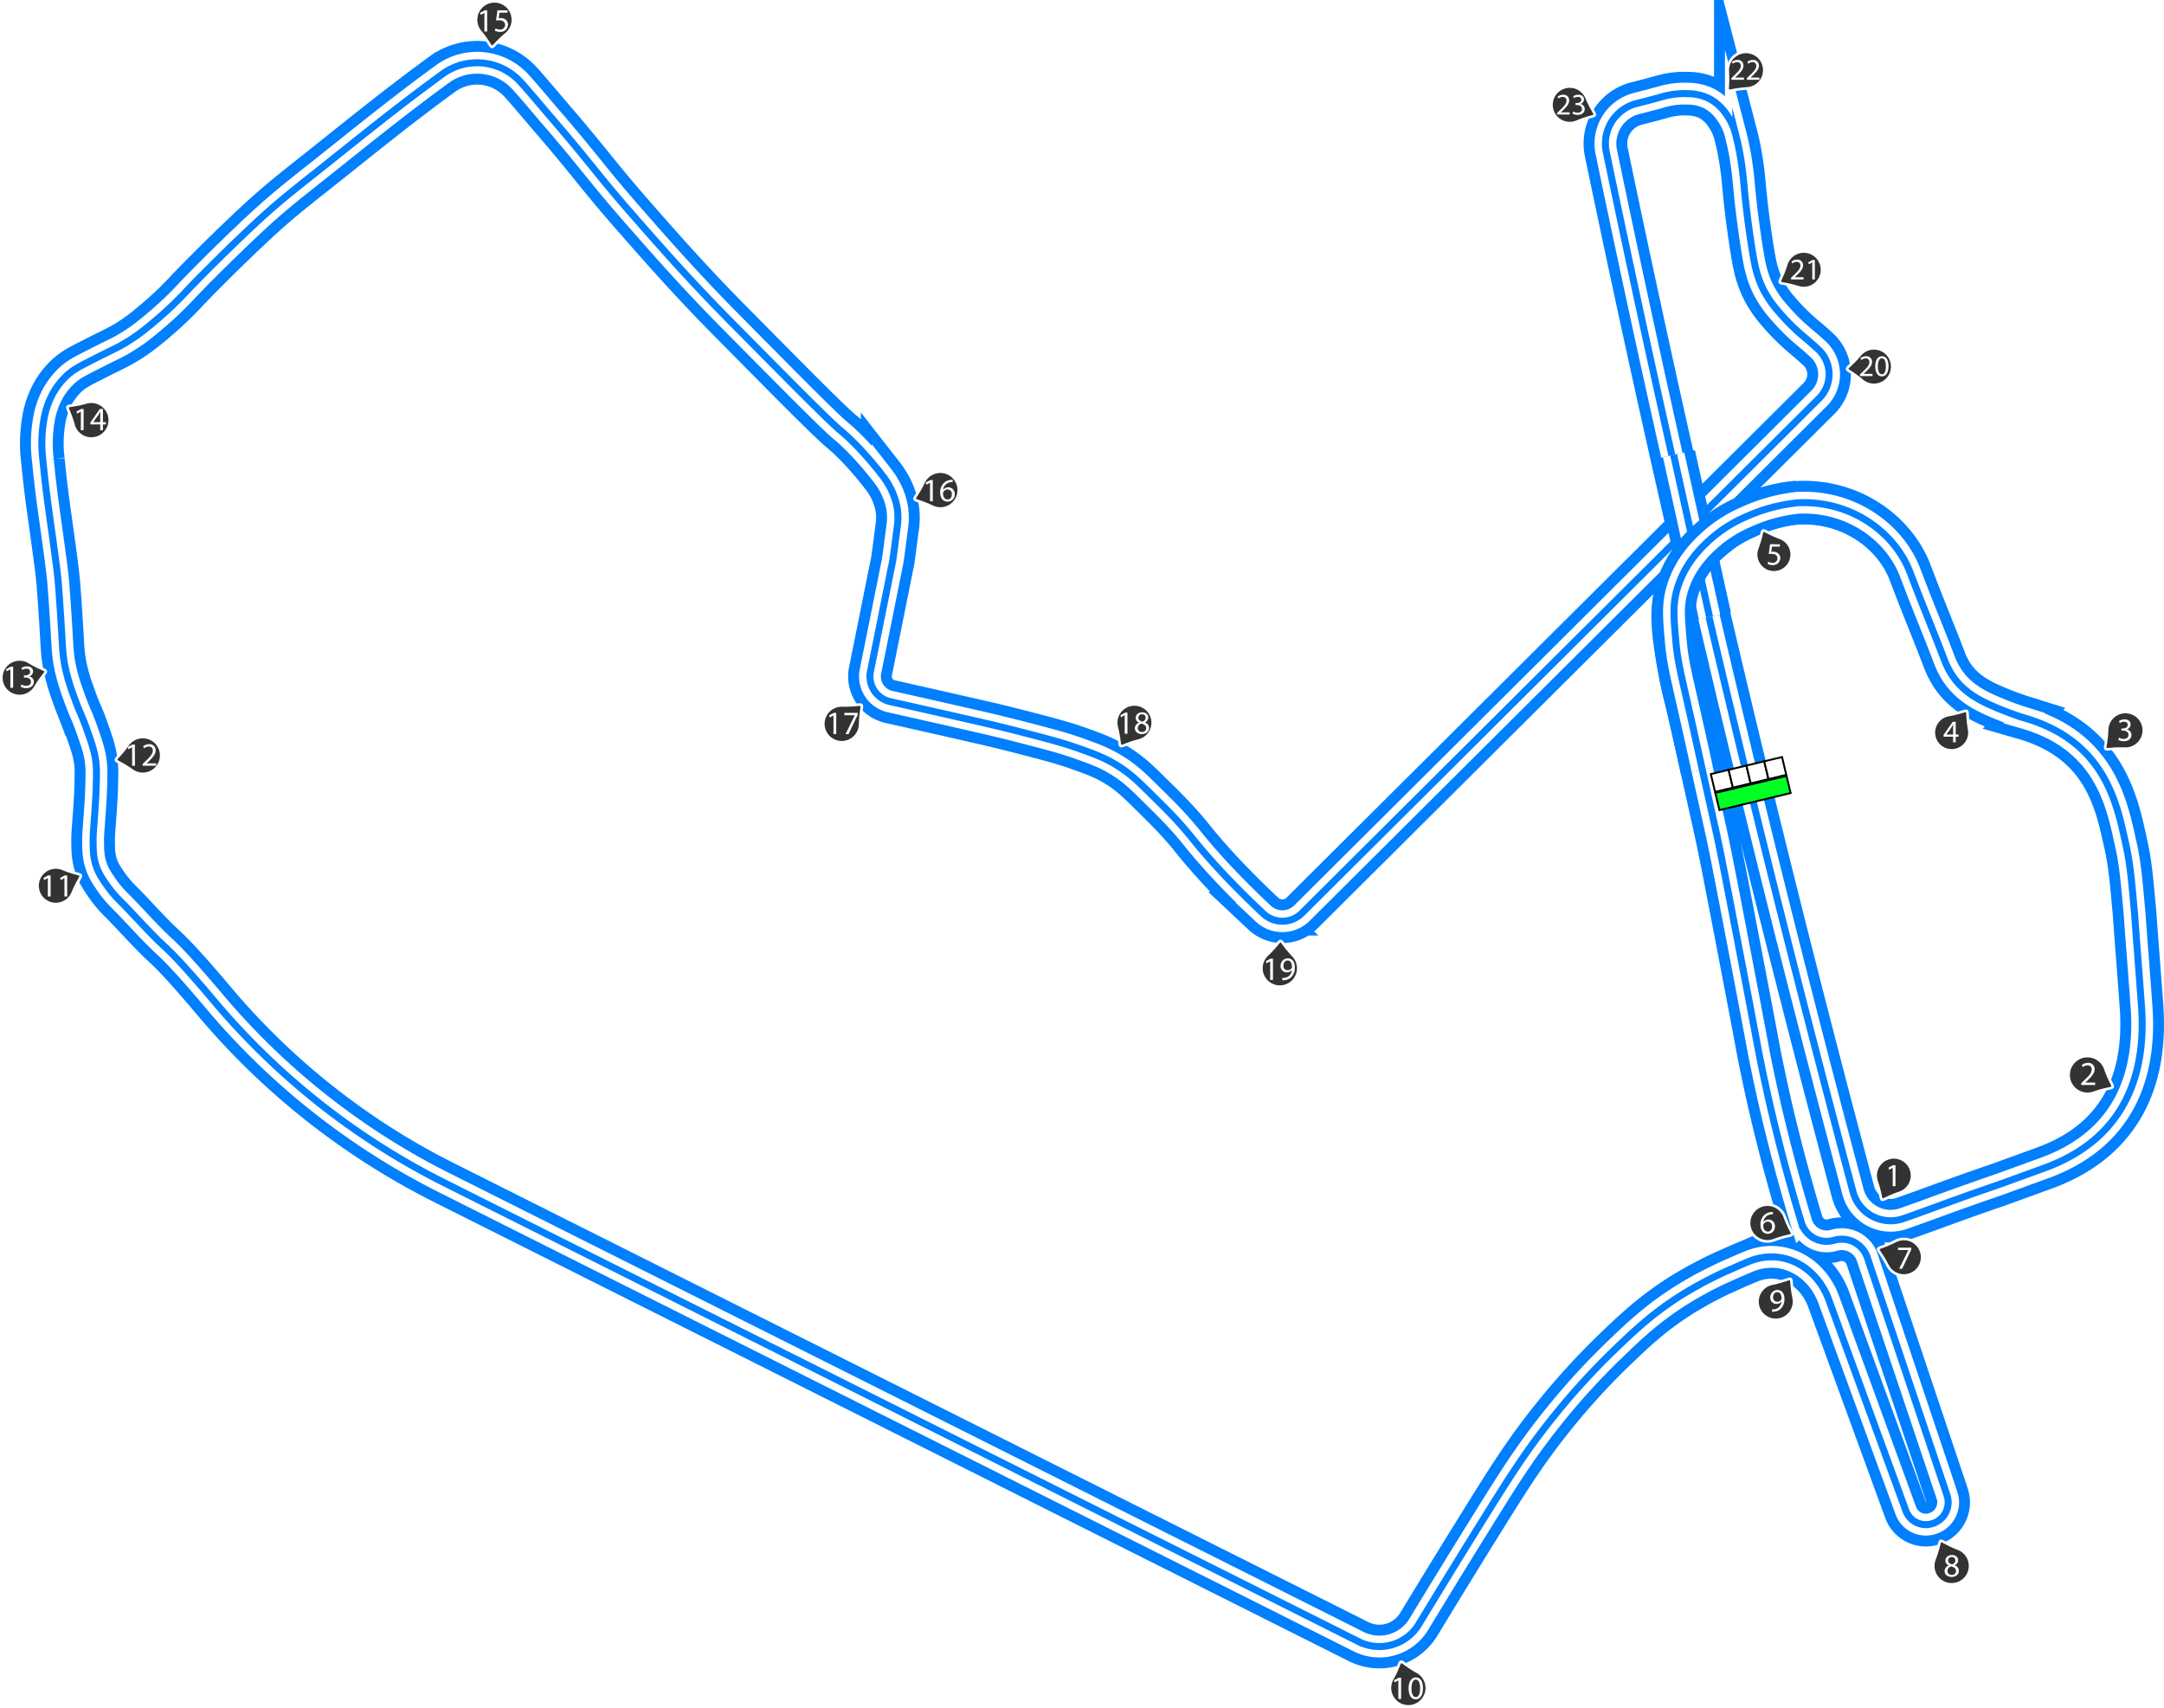 <svg xmlns="http://www.w3.org/2000/svg" xmlns:xlink="http://www.w3.org/1999/xlink" width="1239.137" height="977.772" viewBox="0 0 1239.137 977.772"><defs><style>.\30 8982a92-c546-4a41-b7f1-d7119e67e23a{fill:#00ff24;}.\30 8982a92-c546-4a41-b7f1-d7119e67e23a,.\35 7d54dae-29c9-4cf3-8b06-0bc8908cdae5{stroke:#000;stroke-width:5px;}.\30 0b83928-1d2b-41f9-84ca-c3fd8f2fc07b,.\30 8982a92-c546-4a41-b7f1-d7119e67e23a,.\32 261912a-e41d-4cf9-94f4-ce47181ec2fa,.\35 7d54dae-29c9-4cf3-8b06-0bc8908cdae5,.\38 84251f3-262d-4173-8905-157209333483,.b758e8ba-ca85-4eb4-9116-84099609ea07,.e8a52366-ad44-4e00-9bbd-b2d0d2e3566a{stroke-miterlimit:10;}.\35 7d54dae-29c9-4cf3-8b06-0bc8908cdae5,.ad7124d1-fafd-42db-a213-87f766a6d9f4{fill:#fff;}.\32 261912a-e41d-4cf9-94f4-ce47181ec2fa,.\38 84251f3-262d-4173-8905-157209333483,.b758e8ba-ca85-4eb4-9116-84099609ea07{fill:none;}.\38 84251f3-262d-4173-8905-157209333483,.b758e8ba-ca85-4eb4-9116-84099609ea07{stroke:#007fff;}.\38 84251f3-262d-4173-8905-157209333483{stroke-width:25px;}.\30 0b83928-1d2b-41f9-84ca-c3fd8f2fc07b,.\32 261912a-e41d-4cf9-94f4-ce47181ec2fa,.e8a52366-ad44-4e00-9bbd-b2d0d2e3566a{stroke:#fff;}.\32 261912a-e41d-4cf9-94f4-ce47181ec2fa{stroke-width:12.5px;}.b758e8ba-ca85-4eb4-9116-84099609ea07{stroke-width:4px;}.\30 0b83928-1d2b-41f9-84ca-c3fd8f2fc07b,.e8a52366-ad44-4e00-9bbd-b2d0d2e3566a{fill:#333;}.e8a52366-ad44-4e00-9bbd-b2d0d2e3566a{stroke-width:1.5px;}.\30 0b83928-1d2b-41f9-84ca-c3fd8f2fc07b{stroke-width:1.513px;}</style><symbol id="d0fb9656-37cc-4000-ad4e-72c12434db3a" data-name="fd103434-89f2-4089-acf9-54fed79ed404" viewBox="0 0 200 103.617"><rect class="08982a92-c546-4a41-b7f1-d7119e67e23a" x="2.5" y="54.074" width="195" height="47.043"/><rect class="57d54dae-29c9-4cf3-8b06-0bc8908cdae5" x="2.5" y="2.5" width="48.75" height="48.75"/><rect class="57d54dae-29c9-4cf3-8b06-0bc8908cdae5" x="51.25" y="2.5" width="48.75" height="48.75"/><rect class="57d54dae-29c9-4cf3-8b06-0bc8908cdae5" x="100" y="2.5" width="48.75" height="48.75"/><rect class="57d54dae-29c9-4cf3-8b06-0bc8908cdae5" x="148.75" y="2.5" width="48.75" height="48.75"/></symbol></defs><title>Ron&amp;apos;s_Suspension_Pass</title><g id="a35c12ce-6151-4a09-92f6-021c14026095" data-name="Layer 2"><g id="835fddd6-8ce3-49a3-af39-ed2c2ec79db8" data-name="Blaine County"><g id="94b7e71f-e93a-4e83-9b3b-b8084aaf30ae" data-name="Ron&apos;s_Suspension_Pass"><g id="c3008058-ebc3-427b-9c34-ea938ab778b8" data-name="Track-Outer"><path class="884251f3-262d-4173-8905-157209333483" d="M984.9,380.053q35.918,151.712,76.18,302.4a22.275,22.275,0,0,0,28.887,15.257c17.215-6.041,30.231-11.122,53.266-18.994,2.533-.865,24.151-8.768,26.667-9.666,47.167-16.834,59.078-54.314,56.378-92.516-1.481-20.956-2.563-33.194-4.045-54.151-1.294-13.057-2.034-26.074-4.916-38.875-4.975-22.093-11.125-58.875-58.175-72.448a170.776,170.776,0,0,1-17.575-6.552c-13.628-5.778-22.983-12.943-28.236-26.783-5.9-15.539-11.058-27.558-19.533-49.839-10.4-27.336-42.909-46.914-78.231-37.836-11.842,3.043-23.866,9.121-29.334,13.416-6.527,5.129-21.145,15.208-26.666,36.75-3.188,12.438-.375,27.149,1.333,37.667,1.631,10.041,3.2,16.89,3.917,19.5,1.725,6.239,7.15,30.659,18,79.5,2.426,10.919,6.867,34.113,15.75,80.5,7.688,40.149,7.471,39.929,9.5,50,4.557,22.629,11.773,54.13,23.43,92.635a15.108,15.108,0,0,0,18.593,10.156l.287-.082a15.447,15.447,0,0,1,18.879,9.947l45.624,136.1a12.711,12.711,0,0,1-7.7,15.984l-.233.084a12.211,12.211,0,0,1-15.649-7.282l-43.855-120.042c-6.829-19.689-26.706-30.573-45.978-22.641q-4.5,1.853-9.231,3.974a222.191,222.191,0,0,0-29.166,15.167c-16.893,10.6-27.831,21.063-40,32.833a404.127,404.127,0,0,0-32.5,35.667c-15.952,19.653-26.014,35.63-38.25,55.25-12.288,19.7-25.655,41.388-39.911,64.9a26.4,26.4,0,0,1-34.418,9.9L254.46,677.227A415.6,415.6,0,0,1,122.838,573.453c-15.079-17.916-23.468-26.795-28.4-31.317-9.1-8.347-17.122-17.793-25.875-26.5a64.844,64.844,0,0,1-7.625-9.125c-2.386-3.444-4.639-6.7-6.125-11.5-1.4-4.509-1.439-8.205-1.5-13.25-.038-3.13.125-4.855.5-10,.678-9.3,1.082-14.843,1.25-20.625.217-7.5.326-11.244-.25-15.5-.756-5.587-2.139-9.592-4.875-17.375-3.359-9.554-4.3-10.077-7.625-19.5a116.357,116.357,0,0,1-5.125-17.375c-1.177-5.942-1.344-9.922-1.75-17.125,0,0-.875-15.522-2-29.75-.517-6.535-1.636-14.607-3.875-30.75-1.709-12.323-3.453-24.022-5-40.25a78.525,78.525,0,0,1,.5-22.875,47.635,47.635,0,0,1,5.5-15.875,41.863,41.863,0,0,1,7.625-9.625c3.6-3.329,6.8-5.018,12.125-7.75,12.414-6.371,14.165-7.008,17.875-9,9.615-5.164,16.012-10.641,23-16.625a201.558,201.558,0,0,0,16.375-15.875s16.533-17.365,38.375-37.75c11.989-11.189,21.129-18.454,35.25-29.625,21.576-17.068,44.872-36.25,72.165-56.114a33.651,33.651,0,0,1,44.665,4.488c5.956,6.56,12.022,13.958,18.961,22,20.45,23.7,25.442,31.505,44.584,53.375,16.34,18.668,33.286,38.03,56.5,61.5,38.5,38.92,57.743,58.381,64.25,63.625,0,0,9.987,8.049,23.125,25.063a43.167,43.167,0,0,1,5.687,9.625,38.866,38.866,0,0,1,2.688,9.187,38.357,38.357,0,0,1-.188,11.5c-1.5,11.593-2.247,17.39-2.562,18.938-2.207,10.829-6.677,33.368-12.607,62.622a14.811,14.811,0,0,0,11.267,17.4c16.052,3.6,34.92,7.869,55.84,12.665,0,0,10.873,2.493,29.833,7.5,10.014,2.645,16,4.356,23.333,7,7.85,2.829,13.212,4.791,19.5,8.5,7.563,4.46,12.54,9.131,17.5,14,12.754,12.517,19.131,18.776,27.334,29,8.067,10.055,20.524,24.113,40.344,42.754a15.907,15.907,0,0,0,22.113-.328Q893.583,375.448,1041.642,228.08a19.448,19.448,0,0,0-.508-28.048c-2.857-2.645-5.433-4.878-7.651-6.729a122.32,122.32,0,0,1-15.354-15.229,60.29,60.29,0,0,1-8.562-12.605c-3.6-7.383-4.805-13.668-6-20.916-3.1-18.81-4.56-34.492-4.667-35.667-.619-6.791-1.586-18.552-4.917-31.417a35.1,35.1,0,0,0-5.583-12.25,27.053,27.053,0,0,0-10.333-9.083,28.1,28.1,0,0,0-11.667-2.5,45.839,45.839,0,0,0-14.917,1.833q-6.246,1.749-14.272,3.765a23.711,23.711,0,0,0-17.432,27.792Q950.325,234.008,984.9,380.053Z"/></g><g id="659dcca6-3164-4076-8394-a208df03be4e" data-name="Track-Mid"><path class="2261912a-e41d-4cf9-94f4-ce47181ec2fa" d="M984.9,380.053q35.918,151.712,76.18,302.4a22.275,22.275,0,0,0,28.887,15.257c17.215-6.041,30.231-11.122,53.266-18.994,2.533-.865,24.151-8.768,26.667-9.666,47.167-16.834,59.078-54.314,56.378-92.516-1.481-20.956-2.563-33.194-4.045-54.151-1.294-13.057-2.034-26.074-4.916-38.875-4.975-22.093-11.125-58.875-58.175-72.448a170.776,170.776,0,0,1-17.575-6.552c-13.628-5.778-22.983-12.943-28.236-26.783-5.9-15.539-11.058-27.558-19.533-49.839-10.4-27.336-42.909-46.914-78.231-37.836-11.842,3.043-23.866,9.121-29.334,13.416-6.527,5.129-21.145,15.208-26.666,36.75-3.188,12.438-.375,27.149,1.333,37.667,1.631,10.041,3.2,16.89,3.917,19.5,1.725,6.239,7.15,30.659,18,79.5,2.426,10.919,6.867,34.113,15.75,80.5,7.688,40.149,7.471,39.929,9.5,50,4.557,22.629,11.773,54.13,23.43,92.635a15.108,15.108,0,0,0,18.593,10.156l.287-.082a15.447,15.447,0,0,1,18.879,9.947l45.624,136.1a12.711,12.711,0,0,1-7.7,15.984l-.233.084a12.211,12.211,0,0,1-15.649-7.282l-43.855-120.042c-6.829-19.689-26.706-30.573-45.978-22.641q-4.5,1.853-9.231,3.974a222.191,222.191,0,0,0-29.166,15.167c-16.893,10.6-27.831,21.063-40,32.833a404.127,404.127,0,0,0-32.5,35.667c-15.952,19.653-26.014,35.63-38.25,55.25-12.288,19.7-25.655,41.388-39.911,64.9a26.4,26.4,0,0,1-34.418,9.9L254.46,677.227A415.6,415.6,0,0,1,122.838,573.453c-15.079-17.916-23.468-26.795-28.4-31.317-9.1-8.347-17.122-17.793-25.875-26.5a64.844,64.844,0,0,1-7.625-9.125c-2.386-3.444-4.639-6.7-6.125-11.5-1.4-4.509-1.439-8.205-1.5-13.25-.038-3.13.125-4.855.5-10,.678-9.3,1.082-14.843,1.25-20.625.217-7.5.326-11.244-.25-15.5-.756-5.587-2.139-9.592-4.875-17.375-3.359-9.554-4.3-10.077-7.625-19.5a116.357,116.357,0,0,1-5.125-17.375c-1.177-5.942-1.344-9.922-1.75-17.125,0,0-.875-15.522-2-29.75-.517-6.535-1.636-14.607-3.875-30.75-1.709-12.323-3.453-24.022-5-40.25a78.525,78.525,0,0,1,.5-22.875,47.635,47.635,0,0,1,5.5-15.875,41.863,41.863,0,0,1,7.625-9.625c3.6-3.329,6.8-5.018,12.125-7.75,12.414-6.371,14.165-7.008,17.875-9,9.615-5.164,16.012-10.641,23-16.625a201.558,201.558,0,0,0,16.375-15.875s16.533-17.365,38.375-37.75c11.989-11.189,21.129-18.454,35.25-29.625,21.576-17.068,44.872-36.25,72.165-56.114a33.651,33.651,0,0,1,44.665,4.488c5.956,6.56,12.022,13.958,18.961,22,20.45,23.7,25.442,31.505,44.584,53.375,16.34,18.668,33.286,38.03,56.5,61.5,38.5,38.92,57.743,58.381,64.25,63.625,0,0,9.987,8.049,23.125,25.063a43.167,43.167,0,0,1,5.687,9.625,38.866,38.866,0,0,1,2.688,9.187,38.357,38.357,0,0,1-.188,11.5c-1.5,11.593-2.247,17.39-2.562,18.938-2.207,10.829-6.677,33.368-12.607,62.622a14.811,14.811,0,0,0,11.267,17.4c16.052,3.6,34.92,7.869,55.84,12.665,0,0,10.873,2.493,29.833,7.5,10.014,2.645,16,4.356,23.333,7,7.85,2.829,13.212,4.791,19.5,8.5,7.563,4.46,12.54,9.131,17.5,14,12.754,12.517,19.131,18.776,27.334,29,8.067,10.055,20.524,24.113,40.344,42.754a15.907,15.907,0,0,0,22.113-.328Q893.583,375.448,1041.642,228.08a19.448,19.448,0,0,0-.508-28.048c-2.857-2.645-5.433-4.878-7.651-6.729a122.32,122.32,0,0,1-15.354-15.229,60.29,60.29,0,0,1-8.562-12.605c-3.6-7.383-4.805-13.668-6-20.916-3.1-18.81-4.56-34.492-4.667-35.667-.619-6.791-1.586-18.552-4.917-31.417a35.1,35.1,0,0,0-5.583-12.25,27.053,27.053,0,0,0-10.333-9.083,28.1,28.1,0,0,0-11.667-2.5,45.839,45.839,0,0,0-14.917,1.833q-6.246,1.749-14.272,3.765a23.711,23.711,0,0,0-17.432,27.792Q950.325,234.008,984.9,380.053Z"/></g><g id="4e878b8d-f63a-4645-994c-9a32f0b13eb9" data-name="Track-Inner"><path class="b758e8ba-ca85-4eb4-9116-84099609ea07" d="M984.9,380.053q35.918,151.712,76.18,302.4a22.275,22.275,0,0,0,28.887,15.257c17.215-6.041,30.231-11.122,53.266-18.994,2.533-.865,24.151-8.768,26.667-9.666,47.167-16.834,59.078-54.314,56.378-92.516-1.481-20.956-2.563-33.194-4.045-54.151-1.294-13.057-2.034-26.074-4.916-38.875-4.975-22.093-11.125-58.875-58.175-72.448a170.776,170.776,0,0,1-17.575-6.552c-13.628-5.778-22.983-12.943-28.236-26.783-5.9-15.539-11.058-27.558-19.533-49.839-10.4-27.336-42.909-46.914-78.231-37.836-11.842,3.043-23.866,9.121-29.334,13.416-6.527,5.129-21.145,15.208-26.666,36.75-3.188,12.438-.375,27.149,1.333,37.667,1.631,10.041,3.2,16.89,3.917,19.5,1.725,6.239,7.15,30.659,18,79.5,2.426,10.919,6.867,34.113,15.75,80.5,7.688,40.149,7.471,39.929,9.5,50,4.557,22.629,11.773,54.13,23.43,92.635a15.108,15.108,0,0,0,18.593,10.156l.287-.082a15.447,15.447,0,0,1,18.879,9.947l45.624,136.1a12.711,12.711,0,0,1-7.7,15.984l-.233.084a12.211,12.211,0,0,1-15.649-7.282l-43.855-120.042c-6.829-19.689-26.706-30.573-45.978-22.641q-4.5,1.853-9.231,3.974a222.191,222.191,0,0,0-29.166,15.167c-16.893,10.6-27.831,21.063-40,32.833a404.127,404.127,0,0,0-32.5,35.667c-15.952,19.653-26.014,35.63-38.25,55.25-12.288,19.7-25.655,41.388-39.911,64.9a26.4,26.4,0,0,1-34.418,9.9L254.46,677.227A415.6,415.6,0,0,1,122.838,573.453c-15.079-17.916-23.468-26.795-28.4-31.317-9.1-8.347-17.122-17.793-25.875-26.5a64.844,64.844,0,0,1-7.625-9.125c-2.386-3.444-4.639-6.7-6.125-11.5-1.4-4.509-1.439-8.205-1.5-13.25-.038-3.13.125-4.855.5-10,.678-9.3,1.082-14.843,1.25-20.625.217-7.5.326-11.244-.25-15.5-.756-5.587-2.139-9.592-4.875-17.375-3.359-9.554-4.3-10.077-7.625-19.5a116.357,116.357,0,0,1-5.125-17.375c-1.177-5.942-1.344-9.922-1.75-17.125,0,0-.875-15.522-2-29.75-.517-6.535-1.636-14.607-3.875-30.75-1.709-12.323-3.453-24.022-5-40.25a78.525,78.525,0,0,1,.5-22.875,47.635,47.635,0,0,1,5.5-15.875,41.863,41.863,0,0,1,7.625-9.625c3.6-3.329,6.8-5.018,12.125-7.75,12.414-6.371,14.165-7.008,17.875-9,9.615-5.164,16.012-10.641,23-16.625a201.558,201.558,0,0,0,16.375-15.875s16.533-17.365,38.375-37.75c11.989-11.189,21.129-18.454,35.25-29.625,21.576-17.068,44.872-36.25,72.165-56.114a33.651,33.651,0,0,1,44.665,4.488c5.956,6.56,12.022,13.958,18.961,22,20.45,23.7,25.442,31.505,44.584,53.375,16.34,18.668,33.286,38.03,56.5,61.5,38.5,38.92,57.743,58.381,64.25,63.625,0,0,9.987,8.049,23.125,25.063a43.167,43.167,0,0,1,5.687,9.625,38.866,38.866,0,0,1,2.688,9.187,38.357,38.357,0,0,1-.188,11.5c-1.5,11.593-2.247,17.39-2.562,18.938-2.207,10.829-6.677,33.368-12.607,62.622a14.811,14.811,0,0,0,11.267,17.4c16.052,3.6,34.92,7.869,55.84,12.665,0,0,10.873,2.493,29.833,7.5,10.014,2.645,16,4.356,23.333,7,7.85,2.829,13.212,4.791,19.5,8.5,7.563,4.46,12.54,9.131,17.5,14,12.754,12.517,19.131,18.776,27.334,29,8.067,10.055,20.524,24.113,40.344,42.754a15.907,15.907,0,0,0,22.113-.328Q893.583,375.448,1041.642,228.08a19.448,19.448,0,0,0-.508-28.048c-2.857-2.645-5.433-4.878-7.651-6.729a122.32,122.32,0,0,1-15.354-15.229,60.29,60.29,0,0,1-8.562-12.605c-3.6-7.383-4.805-13.668-6-20.916-3.1-18.81-4.56-34.492-4.667-35.667-.619-6.791-1.586-18.552-4.917-31.417a35.1,35.1,0,0,0-5.583-12.25,27.053,27.053,0,0,0-10.333-9.083,28.1,28.1,0,0,0-11.667-2.5,45.839,45.839,0,0,0-14.917,1.833q-6.246,1.749-14.272,3.765a23.711,23.711,0,0,0-17.432,27.792Q950.325,234.008,984.9,380.053Z"/></g><g id="5623bdcb-20a8-4e0a-81c5-3d69bdc6911d" data-name="Crossover1-Outer"><line class="884251f3-262d-4173-8905-157209333483" x1="958.343" y1="260.445" x2="978.921" y2="353.24"/></g><g id="75609bc0-5f89-4780-83d4-4617d39e5d4d" data-name="Crossover1-Mid"><line class="2261912a-e41d-4cf9-94f4-ce47181ec2fa" x1="958.343" y1="260.445" x2="978.921" y2="353.24"/></g><g id="4435694b-fc3f-458a-9832-c6bb6fce6fb6" data-name="Crossover1-Inner"><line class="b758e8ba-ca85-4eb4-9116-84099609ea07" x1="958.343" y1="260.445" x2="978.921" y2="353.24"/></g><g id="2ecfc6ee-4088-480b-9601-02a18f83b621" data-name="Crossover2-Outer"><path class="884251f3-262d-4173-8905-157209333483" d="M1029.233,287.7a95.681,95.681,0,0,0-29.5,8.354,75.681,75.681,0,0,0-19.951,12.556c-4.566,4.056-14.628,13.214-19.206,28.106-2.839,9.236-2.222,16.3-1.009,30.171.968,11.074,2.672,17.984,6.666,35.5,1.973,8.65,4.944,21.817,8.532,38.289"/></g><g id="6e9ff3d5-93ff-4a84-9e0f-bd2382ccd833" data-name="Crossover2-Mid"><path class="2261912a-e41d-4cf9-94f4-ce47181ec2fa" d="M1029.442,287.868a95.517,95.517,0,0,0-29.709,8.185,75.681,75.681,0,0,0-19.951,12.556c-4.566,4.056-14.628,13.214-19.206,28.106-2.839,9.236-2.222,16.3-1.009,30.171.968,11.074,2.672,17.984,6.666,35.5,1.973,8.65,4.944,21.817,8.532,38.289"/></g><g id="fc7fb3a3-6622-4c73-b126-73779763450e" data-name="Crossover2-Inner"><path class="b758e8ba-ca85-4eb4-9116-84099609ea07" d="M1029.606,287.868a95.123,95.123,0,0,0-29.873,8.012,75.708,75.708,0,0,0-19.951,12.556c-4.566,4.056-14.628,13.215-19.206,28.107-2.839,9.236-2.222,16.3-1.009,30.17.968,11.074,2.672,17.984,6.666,35.5,1.973,8.65,4.989,22.192,8.577,38.664"/></g><g id="3d3d0800-9293-4705-9891-d415044108b6" data-name="Start-Finish Line"><use width="200" height="103.617" transform="translate(978.989 442.804) rotate(-13.453) scale(0.215)" xlink:href="#d0fb9656-37cc-4000-ad4e-72c12434db3a"/></g><g id="8de7530b-f78e-46bf-a41b-3f800955a57e" data-name="Corner Numbers"><g id="3a95dddb-e7ed-41dd-acd8-d6fc0e7f9e67" data-name="1"><path class="e8a52366-ad44-4e00-9bbd-b2d0d2e3566a" d="M1074.594,676.443a10.417,10.417,0,1,1,13.23,6.48h0c-7.165,2.453-9.26,4.391-10.166,3.948S1077.037,683.582,1074.594,676.443Z"/><path class="ad7124d1-fafd-42db-a213-87f766a6d9f4" d="M1083.807,668.652h-.037l-2.086,1.123-.312-1.236,2.621-1.4,1.384,0-.014,11.992-1.568,0Z"/></g><g id="bcbc099b-3606-4a20-a321-aba49c66dda3" data-name="2"><path class="e8a52366-ad44-4e00-9bbd-b2d0d2e3566a" d="M1198.9,625.677a10.811,10.811,0,1,1,6.611-13.787h0c2.609,7.416,4.638,9.573,4.186,10.517S1206.291,623.079,1198.9,625.677Z"/><path class="ad7124d1-fafd-42db-a213-87f766a6d9f4" d="M1191.761,621.212v-1.034l1.323-1.282c3.183-3.021,4.622-4.627,4.643-6.5a2.221,2.221,0,0,0-2.466-2.436,4.244,4.244,0,0,0-2.645,1.05l-.535-1.188a5.462,5.462,0,0,1,3.526-1.259,3.5,3.5,0,0,1,3.806,3.624c0,2.3-1.672,4.154-4.3,6.678l-1,.918v.039l5.592.007,0,1.4Z"/></g><g id="c4bc17bd-5ad8-4202-b952-a8383e606362" data-name="3"><path class="e8a52366-ad44-4e00-9bbd-b2d0d2e3566a" d="M1206.562,417.793a10.512,10.512,0,1,1,10.139,10.873h0c-7.639-.267-10.312.806-11.006.062S1206.294,425.4,1206.562,417.793Z"/><path class="ad7124d1-fafd-42db-a213-87f766a6d9f4" d="M1213.384,422.317a5.478,5.478,0,0,0,2.681.761c2.1,0,2.755-1.339,2.736-2.345-.019-1.694-1.546-2.42-3.128-2.42h-.912v-1.229h.912c1.192,0,2.7-.614,2.7-2.048,0-.967-.614-1.824-2.122-1.824a4.438,4.438,0,0,0-2.42.8l-.429-1.191a5.751,5.751,0,0,1,3.165-.932c2.383,0,3.463,1.414,3.463,2.885a3,3,0,0,1-2.234,2.848v.037a3.152,3.152,0,0,1,2.7,3.109c0,1.936-1.507,3.631-4.412,3.631a6.154,6.154,0,0,1-3.146-.819Z"/></g><g id="98e63943-a70b-45a7-9d8b-3d22cd20a017" data-name="4"><path class="e8a52366-ad44-4e00-9bbd-b2d0d2e3566a" d="M1127.588,417.668a10.195,10.195,0,1,1-11.815-8.263h0c7.3-1.291,9.618-2.849,10.427-2.284S1126.3,410.4,1127.588,417.668Z"/><path class="ad7124d1-fafd-42db-a213-87f766a6d9f4" d="M1118.375,425l0-3.2-5.451,0v-1.047l5.242-7.487,1.715,0-.007,7.293,1.642,0v1.245l-1.643,0,0,3.2Zm0-4.441,0-3.917q0-.921.056-1.841h-.054c-.362.685-.651,1.19-.976,1.732l-2.874,3.986v.036Z"/></g><g id="fa0b6b70-db6e-42df-9f7b-5d1a43754797" data-name="5"><path class="e8a52366-ad44-4e00-9bbd-b2d0d2e3566a" d="M1019.324,307.94a10.194,10.194,0,1,1-13.11,6h0c2.585-6.947,2.416-9.735,3.314-10.146S1012.4,305.363,1019.324,307.94Z"/><path class="ad7124d1-fafd-42db-a213-87f766a6d9f4" d="M1019.174,312.95l-4.477,0-.454,3.014a6.306,6.306,0,0,1,.956-.071,4.951,4.951,0,0,1,2.527.634,3.346,3.346,0,0,1,1.675,3.017,4.071,4.071,0,0,1-4.373,4,5.746,5.746,0,0,1-2.923-.725l.4-1.21a5.246,5.246,0,0,0,2.509.654,2.589,2.589,0,0,0,2.782-2.542c-.016-1.517-1.026-2.6-3.372-2.6a12.219,12.219,0,0,0-1.625.124l.764-5.631,5.614.007Z"/></g><g id="dcbbc1a8-b910-4ed1-bad1-b4908b84789e" data-name="6"><path class="e8a52366-ad44-4e00-9bbd-b2d0d2e3566a" d="M1015.726,710.108a10.521,10.521,0,1,1,6.208-13.522h0c2.659,7.173,4.669,9.239,4.244,10.165S1022.873,707.46,1015.726,710.108Z"/><path class="ad7124d1-fafd-42db-a213-87f766a6d9f4" d="M1015.171,695.266a5.906,5.906,0,0,0-1.229.072,4.922,4.922,0,0,0-4.217,4.3h.056a3.691,3.691,0,0,1,6.573,2.525,4.049,4.049,0,0,1-4.031,4.26c-2.589,0-4.283-2.018-4.278-5.167a7.622,7.622,0,0,1,2.058-5.456,6.6,6.6,0,0,1,3.878-1.782,7.908,7.908,0,0,1,1.192-.092Zm-.475,6.985a2.462,2.462,0,0,0-2.493-2.779,2.7,2.7,0,0,0-2.35,1.487,1.4,1.4,0,0,0-.187.726c.035,1.994.945,3.468,2.659,3.47C1013.741,705.158,1014.693,703.985,1014.7,702.251Z"/></g><g id="f2c089f6-b7cc-4a46-a37c-5d48926d47e9" data-name="7"><path class="e8a52366-ad44-4e00-9bbd-b2d0d2e3566a" d="M1085.4,710.527a10.468,10.468,0,1,1-4.535,14.093h0c-3.474-6.772-5.7-8.575-5.394-9.54S1078.65,713.987,1085.4,710.527Z"/><path class="ad7124d1-fafd-42db-a213-87f766a6d9f4" d="M1094.428,714.377v1.075l-5.244,10.977H1087.5l5.225-10.662v-.037l-5.895,0v-1.354Z"/></g><g id="bc2ccea9-0a7c-465e-935f-207022142666" data-name="8"><path class="00b83928-1d2b-41f9-84ca-c3fd8f2fc07b" d="M1121.338,886.717a10.558,10.558,0,1,1-13.644,6.066h0c2.755-7.165,2.612-10.054,3.546-10.47S1114.2,883.97,1121.338,886.717Z"/><path class="ad7124d1-fafd-42db-a213-87f766a6d9f4" d="M1113.487,899.607a3.473,3.473,0,0,1,2.409-3.255l-.019-.056a3.008,3.008,0,0,1-1.928-2.727c0-1.925,1.623-3.235,3.754-3.237,2.355,0,3.534,1.473,3.536,2.987a3.087,3.087,0,0,1-2,2.843v.056a3.368,3.368,0,0,1,2.451,3.138c0,2.112-1.809,3.535-4.127,3.537C1115.023,902.9,1113.489,901.383,1113.487,899.607Zm6.543-.081c0-1.477-1.031-2.186-2.676-2.652a2.639,2.639,0,0,0-2.184,2.507,2.246,2.246,0,0,0,2.431,2.316A2.2,2.2,0,0,0,1120.03,899.526Zm-4.53-6.07c0,1.215.918,1.868,2.32,2.241a2.4,2.4,0,0,0,1.849-2.208,1.888,1.888,0,0,0-2.058-1.979A1.932,1.932,0,0,0,1115.5,893.456Z"/></g><g id="22aebc11-1427-4cd5-a5af-c06d034ec215" data-name="9"><path class="e8a52366-ad44-4e00-9bbd-b2d0d2e3566a" d="M1027.079,743.116a10.468,10.468,0,1,1-12.368-8.136h0c7.454-1.538,9.788-3.205,10.635-2.648S1025.548,735.689,1027.079,743.116Z"/><path class="ad7124d1-fafd-42db-a213-87f766a6d9f4" d="M1014.709,749.7a6.785,6.785,0,0,0,1.316-.056,4.539,4.539,0,0,0,2.52-1.169,5.282,5.282,0,0,0,1.594-3.208h-.056a3.534,3.534,0,0,1-2.836,1.3,3.491,3.491,0,0,1-3.561-3.688,4.132,4.132,0,0,1,4.115-4.284c2.466,0,3.987,2,3.988,5.078a7.615,7.615,0,0,1-2.075,5.656,6.029,6.029,0,0,1-3.5,1.614,7.609,7.609,0,0,1-1.5.093Zm.59-6.934a2.319,2.319,0,0,0,2.319,2.558,2.7,2.7,0,0,0,2.373-1.262,1.083,1.083,0,0,0,.148-.593c0-2.058-.762-3.634-2.468-3.633C1016.281,739.831,1015.3,741.055,1015.3,742.761Z"/></g><g id="714b6c98-2f6f-4b17-8e2f-b5d6f084c8c8" data-name="10"><path class="00b83928-1d2b-41f9-84ca-c3fd8f2fc07b" d="M811.567,957.219a10.559,10.559,0,1,1-14.352,4.121h0c3.72-6.715,3.978-9.6,4.96-9.878S804.877,953.512,811.567,957.219Z"/><path class="ad7124d1-fafd-42db-a213-87f766a6d9f4" d="M800.721,962.136h-.037l-2.112,1.14-.318-1.253,2.655-1.42h1.4v12.149H800.72Z"/><path class="ad7124d1-fafd-42db-a213-87f766a6d9f4" d="M814.816,966.55c0,4.131-1.533,6.411-4.225,6.41-2.374,0-3.981-2.225-4.018-6.243,0-4.075,1.758-6.318,4.226-6.318C813.359,960.4,814.817,962.68,814.816,966.55Zm-6.6.186c0,3.159.971,4.953,2.466,4.953,1.683,0,2.487-1.962,2.487-5.065,0-2.99-.765-4.954-2.466-4.954C809.266,961.67,808.219,963.427,808.218,966.736Z"/></g><g id="47648e09-f17c-453a-bb90-e70942198876" data-name="11"><path class="e8a52366-ad44-4e00-9bbd-b2d0d2e3566a" d="M41.647,511.131a10.468,10.468,0,1,1-5.7-13.664h0c7.039,2.9,9.9,2.822,10.3,3.757S44.534,504.119,41.647,511.131Z"/><path class="ad7124d1-fafd-42db-a213-87f766a6d9f4" d="M27.391,502.769h-.037L25.261,503.9l-.317-1.242,2.632-1.412h1.39l.013,12.05-1.576,0Z"/><path class="ad7124d1-fafd-42db-a213-87f766a6d9f4" d="M36.9,502.759h-.037l-2.093,1.133-.317-1.242,2.631-1.412h1.391l.013,12.05-1.576,0Z"/></g><g id="b836a418-57c8-49d2-98c6-cac71a0764df" data-name="12"><path class="00b83928-1d2b-41f9-84ca-c3fd8f2fc07b" d="M73.146,426.432a10.558,10.558,0,1,1,2.516,14.718h0c-6.265-4.437-9.1-5.01-9.273-6.017S68.724,432.673,73.146,426.432Z"/><path class="ad7124d1-fafd-42db-a213-87f766a6d9f4" d="M75.645,427.837h-.037l-2.11,1.146-.321-1.251,2.651-1.428,1.4,0,.033,12.15-1.589,0Z"/><path class="ad7124d1-fafd-42db-a213-87f766a6d9f4" d="M81.695,438.438l0-1.01,1.286-1.256c3.1-2.961,4.493-4.535,4.507-6.367a2.168,2.168,0,0,0-2.418-2.367,4.135,4.135,0,0,0-2.577,1.034l-.527-1.157a5.338,5.338,0,0,1,3.437-1.243,3.419,3.419,0,0,1,3.729,3.523c.006,2.243-1.616,4.061-4.17,6.535l-.969.9v.037l5.458-.015,0,1.365Z"/></g><g id="fb42554c-ee67-477a-914a-84a09ba608e2" data-name="13"><path class="e8a52366-ad44-4e00-9bbd-b2d0d2e3566a" d="M20.2,393.421A10.468,10.468,0,1,1,16.6,379.059h0c6.527,3.916,9.372,4.269,9.619,5.252S24.1,386.918,20.2,393.421Z"/><path class="ad7124d1-fafd-42db-a213-87f766a6d9f4" d="M5.954,383.246H5.916l-2.1,1.129-.315-1.242,2.634-1.407H7.531l-.012,12.051H5.943Z"/><path class="ad7124d1-fafd-42db-a213-87f766a6d9f4" d="M12.3,391.91a5.455,5.455,0,0,0,2.669.763c2.095,0,2.745-1.332,2.728-2.333-.018-1.688-1.536-2.412-3.113-2.413h-.908V386.7h.908c1.187,0,2.69-.609,2.691-2.037,0-.964-.611-1.817-2.112-1.819a4.43,4.43,0,0,0-2.411.8l-.425-1.187a5.725,5.725,0,0,1,3.152-.924c2.373,0,3.447,1.413,3.446,2.877a2.993,2.993,0,0,1-2.227,2.834v.038a3.139,3.139,0,0,1,2.685,3.1c0,1.928-1.506,3.614-4.4,3.611a6.125,6.125,0,0,1-3.133-.819Z"/></g><g id="867f2862-5088-4d5e-bc46-e754fd2f8b91" data-name="14"><path class="00b83928-1d2b-41f9-84ca-c3fd8f2fc07b" d="M49.434,230.4a10.558,10.558,0,1,1-7.286,13.033h0c-2.09-7.387-3.936-9.613-3.438-10.506S42.073,232.475,49.434,230.4Z"/><path class="ad7124d1-fafd-42db-a213-87f766a6d9f4" d="M46.294,235.678h-.037l-2.113,1.139-.317-1.253,2.655-1.419h1.4l-.009,12.15H46.287Z"/><path class="ad7124d1-fafd-42db-a213-87f766a6d9f4" d="M57.392,246.3l0-3.309-5.645,0v-1.084l5.427-7.753h1.776l0,7.552h1.7V243h-1.7l0,3.309Zm0-4.6,0-4.057q0-.952.057-1.906H57.4c-.374.71-.674,1.233-1.01,1.793l-2.976,4.129v.038Z"/></g><g id="d78af2ce-e8da-4d7c-9454-7f945a2041e3" data-name="15"><path class="00b83928-1d2b-41f9-84ca-c3fd8f2fc07b" d="M275.023,18.076a10.558,10.558,0,1,1,14.871,1.348h0c-5.9,4.916-7.179,7.509-8.2,7.417S279.92,23.952,275.023,18.076Z"/><path class="ad7124d1-fafd-42db-a213-87f766a6d9f4" d="M277.371,7.427h-.038L275.22,8.566,274.9,7.314l2.655-1.42h1.4l0,12.149h-1.589Z"/><path class="ad7124d1-fafd-42db-a213-87f766a6d9f4" d="M290.644,7.283l-4.636,0-.469,3.121a6.569,6.569,0,0,1,.991-.074,5.135,5.135,0,0,1,2.617.655,3.463,3.463,0,0,1,1.736,3.123,4.214,4.214,0,0,1-4.525,4.147,5.949,5.949,0,0,1-3.028-.749l.413-1.252a5.421,5.421,0,0,0,2.6.674,2.681,2.681,0,0,0,2.88-2.634c-.018-1.57-1.064-2.692-3.494-2.693a12.447,12.447,0,0,0-1.683.13L284.83,5.9l5.814,0Z"/></g><g id="69e31b4d-802f-4fea-b8d2-efd6ede85448" data-name="16"><path class="00b83928-1d2b-41f9-84ca-c3fd8f2fc07b" d="M528.916,276.057a10.558,10.558,0,1,1,4.977,14.078h0c-6.927-3.309-9.818-3.392-10.16-4.356S525.618,282.958,528.916,276.057Z"/><path class="ad7124d1-fafd-42db-a213-87f766a6d9f4" d="M532.543,276.394h-.037l-2.113,1.14-.317-1.253,2.654-1.42h1.4l0,12.15H532.54Z"/><path class="ad7124d1-fafd-42db-a213-87f766a6d9f4" d="M545.5,276.023a5.96,5.96,0,0,0-1.233.074,4.939,4.939,0,0,0-4.226,4.317h.057a3.7,3.7,0,0,1,6.6,2.525,4.063,4.063,0,0,1-4.038,4.28c-2.6,0-4.3-2.02-4.3-5.179a7.639,7.639,0,0,1,2.056-5.476,6.619,6.619,0,0,1,3.889-1.794,7.855,7.855,0,0,1,1.2-.093Zm-.468,7.009a2.47,2.47,0,0,0-2.5-2.786,2.709,2.709,0,0,0-2.355,1.5,1.4,1.4,0,0,0-.187.729c.037,2,.952,3.477,2.672,3.478C544.076,285.948,545.029,284.77,545.03,283.032Z"/></g><g id="cbfbedf8-dc45-4d26-a535-eed67f5493a3" data-name="17"><path class="00b83928-1d2b-41f9-84ca-c3fd8f2fc07b" d="M492.542,414.688a10.558,10.558,0,1,1-10.306-10.806h0c7.675.182,10.346-.925,11.052-.186S492.725,407.041,492.542,414.688Z"/><path class="ad7124d1-fafd-42db-a213-87f766a6d9f4" d="M477.263,409.677h-.037l-2.113,1.139-.317-1.253,2.655-1.419h1.4l0,12.15h-1.589Z"/><path class="ad7124d1-fafd-42db-a213-87f766a6d9f4" d="M491.173,408.15v1.084L485.878,420.3h-1.7l5.276-10.745v-.038l-5.944,0v-1.364Z"/></g><g id="49de00c7-aa23-4dbc-b436-9b4f98b72f0c" data-name="18"><path class="e8a52366-ad44-4e00-9bbd-b2d0d2e3566a" d="M639.452,416.411a10.468,10.468,0,1,1,12.74,7.539h0c-7.372,1.891-9.624,3.667-10.5,3.151S641.334,423.757,639.452,416.411Z"/><path class="ad7124d1-fafd-42db-a213-87f766a6d9f4" d="M644.022,409.56h-.037l-2.094,1.131-.316-1.241,2.632-1.411H645.6l0,12.05h-1.576Z"/><path class="ad7124d1-fafd-42db-a213-87f766a6d9f4" d="M649.845,417.029a3.441,3.441,0,0,1,2.39-3.227l-.019-.056a2.986,2.986,0,0,1-1.91-2.706c0-1.909,1.612-3.208,3.726-3.209,2.336,0,3.5,1.463,3.5,2.965a3.062,3.062,0,0,1-1.983,2.819v.055a3.342,3.342,0,0,1,2.43,3.114c0,2.1-1.8,3.5-4.1,3.506C651.367,420.291,649.845,418.79,649.845,417.029Zm6.489-.078c0-1.464-1.02-2.168-2.653-2.631a2.62,2.62,0,0,0-2.168,2.485,2.228,2.228,0,0,0,2.411,2.3A2.181,2.181,0,0,0,656.334,416.951Zm-4.489-6.023c0,1.2.909,1.854,2.3,2.224a2.375,2.375,0,0,0,1.834-2.189,1.873,1.873,0,0,0-2.04-1.964A1.916,1.916,0,0,0,651.845,410.928Z"/></g><g id="30f3e9f2-d819-403e-b546-dd1696b93432" data-name="19"><path class="00b83928-1d2b-41f9-84ca-c3fd8f2fc07b" d="M740.488,547.085a10.558,10.558,0,1,1-14.927-.353h0c5.555-5.3,6.662-7.971,7.684-7.947S735.211,541.549,740.488,547.085Z"/><path class="ad7124d1-fafd-42db-a213-87f766a6d9f4" d="M727.339,550.437H727.3l-2.113,1.139-.317-1.252,2.655-1.42h1.4l-.006,12.15h-1.589Z"/><path class="ad7124d1-fafd-42db-a213-87f766a6d9f4" d="M734.309,559.9a6.8,6.8,0,0,0,1.327-.055,4.578,4.578,0,0,0,2.543-1.176,5.334,5.334,0,0,0,1.609-3.233h-.056a3.571,3.571,0,0,1-2.86,1.307,3.519,3.519,0,0,1-3.587-3.722,4.165,4.165,0,0,1,4.151-4.316c2.486,0,4.018,2.021,4.016,5.124a7.676,7.676,0,0,1-2.1,5.7,6.084,6.084,0,0,1-3.533,1.625,7.657,7.657,0,0,1-1.514.092Zm.6-6.99a2.337,2.337,0,0,0,2.335,2.58,2.718,2.718,0,0,0,2.393-1.269,1.085,1.085,0,0,0,.149-.6c0-2.074-.764-3.664-2.483-3.664C735.9,549.955,734.911,551.188,734.911,552.908Z"/></g><g id="343b93ff-a5b7-4c6b-9682-1d193755bf09" data-name="20"><path class="e8a52366-ad44-4e00-9bbd-b2d0d2e3566a" d="M1065.044,203.17a10.468,10.468,0,1,1,1.283,14.749h0c-5.828-4.9-8.583-5.694-8.671-6.7S1060.165,208.976,1065.044,203.17Z"/><path class="ad7124d1-fafd-42db-a213-87f766a6d9f4" d="M1065.067,215.3v-.925l1.191-1.15c2.866-2.712,4.16-4.153,4.177-5.834a2,2,0,0,0-2.23-2.177,3.841,3.841,0,0,0-2.383.945l-.484-1.064a4.955,4.955,0,0,1,3.178-1.133,3.148,3.148,0,0,1,3.439,3.24c0,2.057-1.5,3.723-3.866,5.988l-.9.823v.035l5.044,0V215.3Z"/><path class="ad7124d1-fafd-42db-a213-87f766a6d9f4" d="M1081.39,209.6c0,3.791-1.414,5.884-3.9,5.886-2.194,0-3.68-2.039-3.717-5.726,0-3.739,1.621-5.8,3.9-5.8C1080.039,203.959,1081.387,206.051,1081.39,209.6Zm-6.1.176c0,2.9.9,4.545,2.283,4.544,1.554,0,2.3-1.8,2.295-4.65,0-2.744-.712-4.544-2.284-4.543C1076.257,205.128,1075.29,206.74,1075.292,209.776Z"/></g><g id="062b1459-2c48-4f99-a4cc-c1740fe52fe2" data-name="21"><path class="e8a52366-ad44-4e00-9bbd-b2d0d2e3566a" d="M1022.854,151.356a10.468,10.468,0,1,1,6.886,13.105h0c-7.268-2.261-10.116-1.932-10.588-2.829S1020.6,158.6,1022.854,151.356Z"/><path class="ad7124d1-fafd-42db-a213-87f766a6d9f4" d="M1025.569,160v-.925l1.192-1.151c2.867-2.71,4.163-4.15,4.18-5.831a2,2,0,0,0-2.229-2.179,3.835,3.835,0,0,0-2.383.944l-.484-1.064a4.953,4.953,0,0,1,3.178-1.132,3.15,3.15,0,0,1,3.438,3.243c0,2.057-1.5,3.721-3.869,5.985l-.9.823v.034h5.043V160Z"/><path class="ad7124d1-fafd-42db-a213-87f766a6d9f4" d="M1037.73,150.257h-.034l-1.952,1.046-.294-1.149,2.453-1.3h1.3V160h-1.468Z"/></g><g id="138f71e4-08f0-44fa-8d02-4ecf33ec0456" data-name="22"><path class="e8a52366-ad44-4e00-9bbd-b2d0d2e3566a" d="M989.352,40.846a10.468,10.468,0,1,1,11.109,9.784h0c-7.6.482-10.139,1.806-10.9,1.137S989.83,48.414,989.352,40.846Z"/><path class="ad7124d1-fafd-42db-a213-87f766a6d9f4" d="M991.434,45.65v-.926l1.194-1.148c2.87-2.707,4.167-4.146,4.186-5.826a2,2,0,0,0-2.226-2.182,3.834,3.834,0,0,0-2.384.942l-.483-1.065a4.949,4.949,0,0,1,3.18-1.128,3.147,3.147,0,0,1,3.433,3.245c0,2.058-1.506,3.721-3.876,5.982l-.9.822V44.4l5.044.006,0,1.252Z"/><path class="ad7124d1-fafd-42db-a213-87f766a6d9f4" d="M1000.3,45.66v-.926l1.193-1.148c2.87-2.707,4.167-4.146,4.187-5.826a2,2,0,0,0-2.226-2.182,3.842,3.842,0,0,0-2.385.941l-.483-1.064a4.948,4.948,0,0,1,3.18-1.128,3.148,3.148,0,0,1,3.434,3.245c0,2.058-1.507,3.721-3.876,5.982l-.9.822v.034l5.043.006v1.252Z"/></g><g id="afb85f02-aabd-4767-ac3f-374c289dfcb3" data-name="23"><path class="e8a52366-ad44-4e00-9bbd-b2d0d2e3566a" d="M902.924,69.669a10.468,10.468,0,1,1,5.591-13.708h0c2.951,7.017,5.037,8.984,4.655,9.922S909.915,66.73,902.924,69.669Z"/><path class="ad7124d1-fafd-42db-a213-87f766a6d9f4" d="M891.628,65.57v-.926l1.193-1.148c2.869-2.708,4.166-4.148,4.185-5.828a2,2,0,0,0-2.227-2.181,3.842,3.842,0,0,0-2.385.942l-.482-1.064a4.945,4.945,0,0,1,3.179-1.13,3.148,3.148,0,0,1,3.434,3.245c0,2.058-1.5,3.721-3.873,5.983l-.9.822v.034l5.043,0v1.252Z"/><path class="ad7124d1-fafd-42db-a213-87f766a6d9f4" d="M900.856,63.845a5.109,5.109,0,0,0,2.487.7c1.951,0,2.557-1.233,2.54-2.16-.015-1.56-1.431-2.23-2.9-2.231h-.846V59.025h.847c1.105,0,2.5-.563,2.506-1.885,0-.891-.569-1.68-1.968-1.681a4.138,4.138,0,0,0-2.246.735l-.4-1.1a5.365,5.365,0,0,1,2.937-.855c2.211,0,3.212,1.306,3.211,2.66a2.772,2.772,0,0,1-2.075,2.623v.035a2.911,2.911,0,0,1,2.5,2.866c0,1.783-1.4,3.342-4.1,3.34a5.738,5.738,0,0,1-2.919-.756Z"/></g></g></g></g></g></svg>